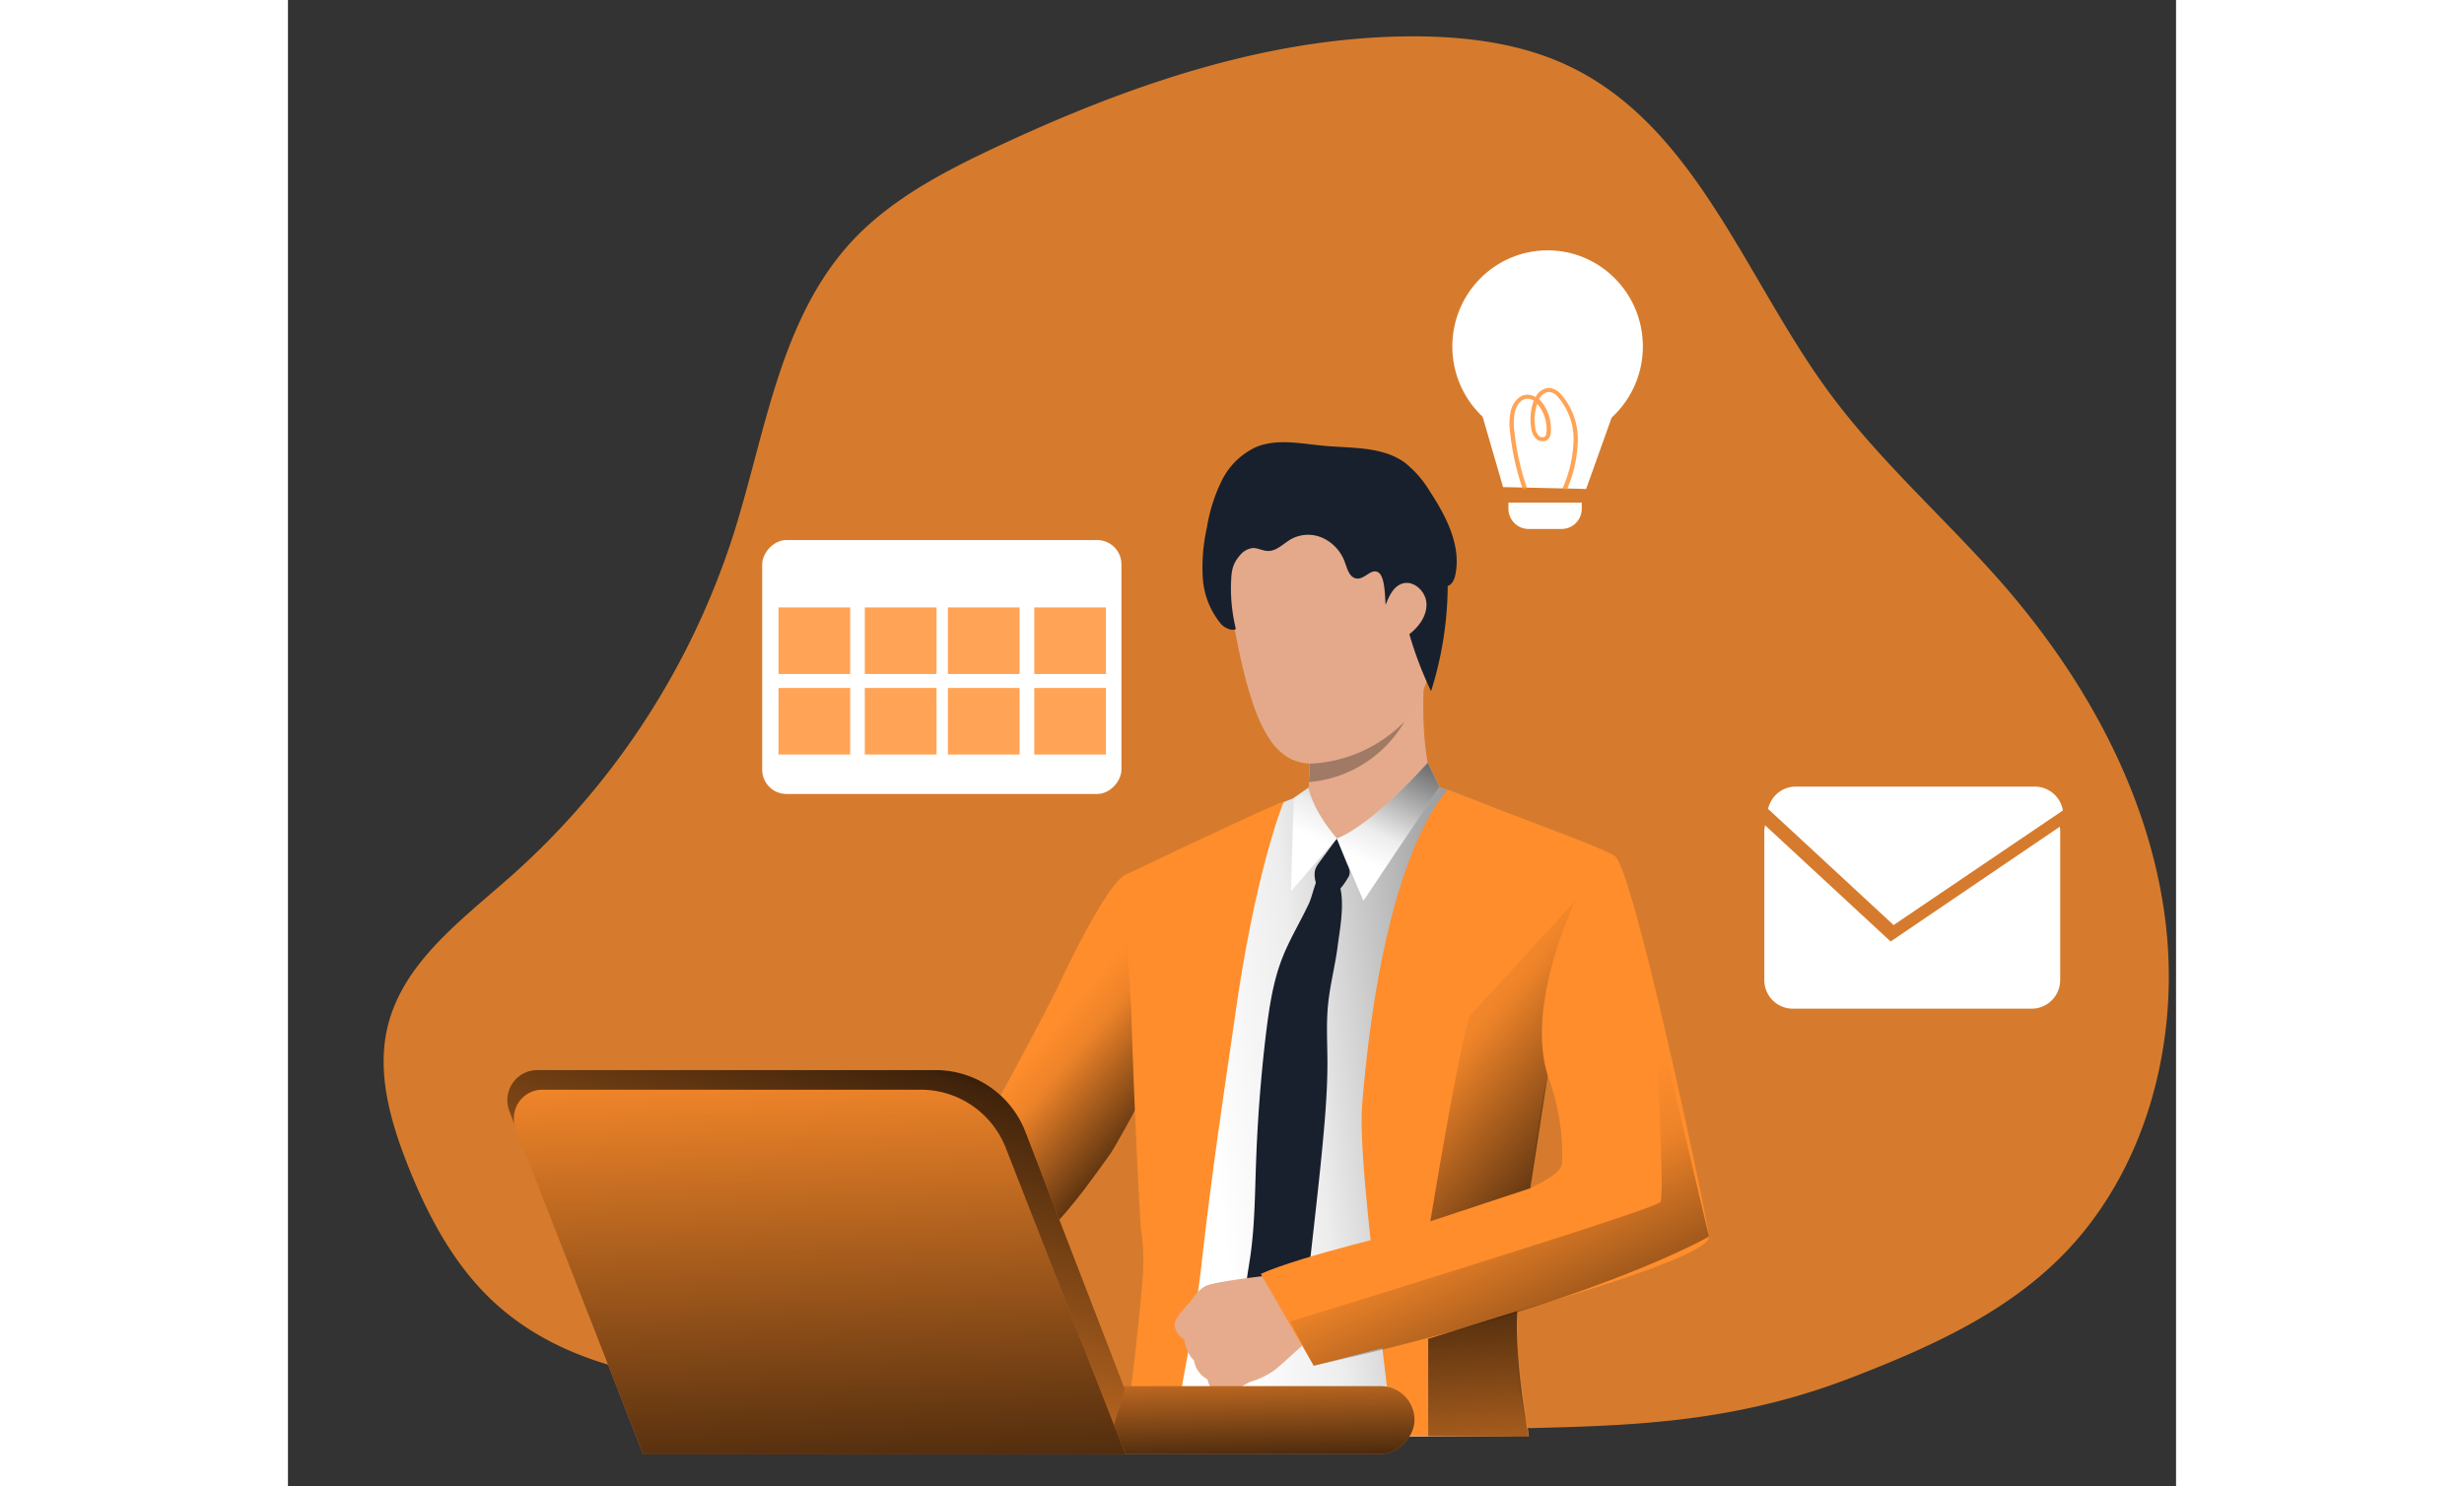 <?xml version="1.0" encoding="UTF-8" standalone="no"?>
<svg
   xmlns:dc="http://purl.org/dc/elements/1.1/"
   xmlns:cc="http://creativecommons.org/ns#"
   xmlns:rdf="http://www.w3.org/1999/02/22-rdf-syntax-ns#"
   xmlns:svg="http://www.w3.org/2000/svg"
   xmlns="http://www.w3.org/2000/svg"
   xmlns:xlink="http://www.w3.org/1999/xlink"
   xmlns:sodipodi="http://sodipodi.sourceforge.net/DTD/sodipodi-0.dtd"
   xmlns:inkscape="http://www.inkscape.org/namespaces/inkscape"
   id="Layer_1"
   data-name="Layer 1"
   viewBox="0 0 410.73 323.43"
   width="706"
   height="426"
   class="illustration"
   version="1.1"
   sodipodi:docname="service001.svg"
   inkscape:version="1.0.2 (e86c870879, 2021-01-15, custom)">
  <rect x="0" y="0" width="410.73" height="323.43" fill="#333333" stroke="none"/>
  <sodipodi:namedview
     pagecolor="#ffffff"
     bordercolor="#666666"
     borderopacity="1"
     objecttolerance="10"
     gridtolerance="10"
     guidetolerance="10"
     inkscape:pageopacity="0"
     inkscape:pageshadow="2"
     inkscape:window-width="1920"
     inkscape:window-height="1002"
     id="namedview121"
     showgrid="false"
     inkscape:zoom="1.0344828"
     inkscape:cx="-69.954406"
     inkscape:cy="240.67475"
     inkscape:window-x="-8"
     inkscape:window-y="-8"
     inkscape:window-maximized="1"
     inkscape:current-layer="Layer_1" />
  <defs
     id="defs24">
    <linearGradient
       id="linear-gradient"
       x1="239.94"
       y1="285.21"
       x2="274.25"
       y2="255.4"
       gradientUnits="userSpaceOnUse">
      <stop
         offset="0.01"
         id="stop2" />
      <stop
         offset="0.83"
         stop-opacity="0.07"
         id="stop4" />
      <stop
         offset="1"
         stop-opacity="0"
         id="stop6" />
    </linearGradient>
    <linearGradient
       id="linear-gradient-2"
       x1="89.34"
       y1="252.41"
       x2="228.24"
       y2="270.4"
       xlink:href="#linear-gradient"
       gradientTransform="matrix(-0.945,0,0,0.954,416.531,-9.673)" />
    <linearGradient
       id="linear-gradient-3"
       x1="187.76"
       y1="161.9"
       x2="206.04"
       y2="200.7"
       xlink:href="#linear-gradient"
       gradientTransform="matrix(-0.945,0,0,0.954,416.531,-9.673)" />
    <linearGradient
       id="linear-gradient-4"
       x1="174.51"
       y1="168.14"
       x2="192.78"
       y2="206.94"
       xlink:href="#linear-gradient"
       gradientTransform="matrix(-0.945,0,0,0.954,416.531,-9.673)" />
    <linearGradient
       id="linear-gradient-5"
       x1="264.91"
       y1="349.06"
       x2="265.62"
       y2="316.79"
       gradientTransform="translate(530.48 668.09) rotate(180)"
       gradientUnits="userSpaceOnUse">
      <stop
         offset="0.01"
         id="stop12" />
      <stop
         offset="0.12"
         stop-opacity="0.75"
         id="stop14" />
      <stop
         offset="1"
         stop-opacity="0"
         id="stop16" />
    </linearGradient>
    <linearGradient
       id="linear-gradient-6"
       x1="302.19"
       y1="236.77"
       x2="337.41"
       y2="355.36"
       xlink:href="#linear-gradient-5"
       gradientTransform="matrix(-0.945,0,0,0.954,416.531,-9.673)" />
    <linearGradient
       id="linear-gradient-7"
       x1="315.63"
       y1="368.99"
       x2="320.42"
       y2="247.7"
       xlink:href="#linear-gradient-5"
       gradientTransform="matrix(-0.945,0,0,0.954,416.531,-9.673)" />
    <linearGradient
       id="linear-gradient-8"
       x1="123.62"
       y1="284.01"
       x2="176.48"
       y2="239.02"
       xlink:href="#linear-gradient"
       gradientTransform="matrix(-0.945,0,0,0.954,416.531,-9.673)" />
    <linearGradient
       id="linear-gradient-9"
       x1="127.74"
       y1="359.53"
       x2="169.35"
       y2="272.93"
       xlink:href="#linear-gradient"
       gradientTransform="matrix(-0.945,0,0,0.954,416.531,-9.673)" />
    <linearGradient
       id="linear-gradient-10"
       x1="170.21"
       y1="278.21"
       x2="164.03"
       y2="381.12"
       xlink:href="#linear-gradient"
       gradientTransform="matrix(-0.945,0,0,0.954,416.531,-9.673)" />
    <linearGradient
       inkscape:collect="always"
       xlink:href="#linear-gradient"
       id="linearGradient125"
       gradientUnits="userSpaceOnUse"
       x1="239.94"
       y1="285.21"
       x2="274.25"
       y2="255.4"
       gradientTransform="matrix(-0.945,0,0,0.954,416.531,-9.673)" />
    <linearGradient
       inkscape:collect="always"
       xlink:href="#linear-gradient-5"
       id="linearGradient127"
       gradientUnits="userSpaceOnUse"
       gradientTransform="matrix(-0.945,0,0,-0.954,416.531,9.673)"
       x1="264.91"
       y1="349.06"
       x2="265.62"
       y2="316.79" />
  </defs>
  <title
     id="title26">Entrepreneur</title>
  <path
     d="m 340.439,299.622 c 15.941,-6.181 31.986,-13.307 44.315,-25.221 19.486,-18.802 27.116,-47.943 23.552,-74.882 -3.564,-26.938 -17.302,-51.73 -35.039,-72.173 C 360.795,113.038 346.263,100.427 335.022,85.06 317.058,60.506 306.307,27.825 279.078,14.585 268.677,9.529 256.982,7.984 245.475,7.908 213.669,7.774 182.762,18.525 153.934,32.061 142.371,37.488 130.751,43.584 122.166,53.047 106.906,70.026 103.852,94.303 96.96,116.129 a 166.404,167.888 0 0 1 -48.456,74.519 c -10.75,9.539 -23.476,18.763 -26.833,32.786 -2.354,9.863 0.52,20.213 4.217,29.647 4.396,11.189 10.154,22.14 18.957,30.267 18.484,17.046 45.95,18.363 70.977,18.754 l 59.045,0.954 c 26.625,0.42 52.266,8.805 78.475,8.07 31.626,-0.954 56.785,0.238 87.097,-11.504 z"
     fill="#ff8d2c"
     opacity="0.8"
     style="isolation:isolate;stroke-width:0.95"
     id="path28" />
  <path
     d="m 128.406,285.972 c 0,0 18.163,-9.539 28.279,-12.019 4.68,-1.164 10.845,-7.679 16.707,-15.339 1.891,-2.518 3.782,-5.17 5.673,-7.793 0,0 31.324,-51.215 14.286,-62.405 0,0 -7.309,-0.162 -11.346,2.032 -4.037,2.194 -12.906,20.757 -14.39,24.038 -1.484,3.281 -17.633,33.702 -18.711,34.388 -1.078,0.687 -2.884,3.186 -9.341,6.677 -7.904,4.293 -20.328,16.865 -20.328,16.865 z"
     fill="#ff8d2c"
     id="path30"
     style="stroke-width:0.95" />
  <path
     d="m 128.406,285.972 c 0,0 18.163,-9.539 28.279,-12.019 4.68,-1.164 10.845,-7.679 16.707,-15.339 1.891,-2.518 3.782,-5.17 5.673,-7.793 0,0 31.324,-51.215 14.286,-62.405 0,0 -7.309,-0.162 -11.346,2.032 -4.037,2.194 -12.906,20.757 -14.39,24.038 -1.484,3.281 -17.633,33.702 -18.711,34.388 -1.078,0.687 -2.884,3.186 -9.341,6.677 -7.904,4.293 -20.328,16.865 -20.328,16.865 z"
     fill="url(#linear-gradient)"
     id="path32"
     style="fill:url(#linearGradient125);stroke-width:0.95" />
  <path
     d="m 184.114,218.559 q -1.116,-14.938 -1.532,-27.911 c 2.383,-1.269 5.238,-2.757 7.564,-3.816 7.082,-3.405 16.962,-7.994 23.297,-10.922 3.706,-1.717 7.337,-2.976 7.337,-2.976 0,0 25.329,-2.452 27.419,-2.318 a 64.557,65.133 0 0 1 7.97,2.747 c 8.973,3.444 26.294,10.436 29.045,12.401 4.047,2.919 18.512,74.405 18.91,79.317 0.378,4.712 -19.675,11.17 -38.235,16.121 0,7.25 0.161,17.409 0.321,26.709 0,1.583 0.057,3.138 0.085,4.646 h -81.245 c 0.113,-1.593 0.208,-3.167 0.284,-4.646 v -0.591 c 0.312,-6.277 1.522,-17.533 1.21,-28.493 0,0 0.199,-11.542 -0.945,-16.522 -0.17,-22.007 -1.484,-43.746 -1.484,-43.746 z m 103.01,42.058 c -0.123,-9.31 -12.414,-26.643 -12.414,-26.643 a 6.023,6.076 0 0 0 -0.577,-0.219 c 0,0 -0.633,-0.086 -0.633,-0.076 0,0.009 -1.891,-1.822 -1.891,-1.822 -0.444,1.65 -4.519,25.05 -5.522,38.671 11.459,-2.289 21.103,-5.475 21.037,-9.911 z"
     fill="#ffffff"
     id="path34"
     style="stroke-width:0.95" />
  <path
     d="m 184.114,218.559 q -1.116,-14.938 -1.532,-27.911 c 2.383,-1.269 5.238,-2.757 7.564,-3.816 7.082,-3.405 16.962,-7.994 23.297,-10.922 3.706,-1.717 7.337,-2.976 7.337,-2.976 0,0 25.329,-2.452 27.419,-2.318 a 64.557,65.133 0 0 1 7.97,2.747 c 8.973,3.444 26.294,10.436 29.045,12.401 4.047,2.919 18.512,74.405 18.91,79.317 0.378,4.712 -19.675,11.17 -38.235,16.121 0,7.25 0.161,17.409 0.321,26.709 0,1.583 0.057,3.138 0.085,4.646 h -81.245 c 0.113,-1.593 0.208,-3.167 0.284,-4.646 v -0.591 c 0.312,-6.277 1.522,-17.533 1.21,-28.493 0,0 0.199,-11.542 -0.945,-16.522 -0.17,-22.007 -1.484,-43.746 -1.484,-43.746 z m 103.01,42.058 c -0.123,-9.31 -12.414,-26.643 -12.414,-26.643 a 6.023,6.076 0 0 0 -0.577,-0.219 c 0,0 -0.633,-0.086 -0.633,-0.076 0,0.009 -1.891,-1.822 -1.891,-1.822 -0.444,1.65 -4.519,25.05 -5.522,38.671 11.459,-2.289 21.103,-5.475 21.037,-9.911 z"
     fill="url(#linear-gradient-2)"
     id="path36"
     style="fill:url(#linear-gradient-2);stroke-width:0.95" />
  <path
     d="m 182.611,307.854 c 0.529,-3.882 1.04,-7.765 1.494,-11.561 0,0 0,0 0,-0.048 0.142,-1.269 0.293,-2.518 0.435,-3.758 0,-0.057 0,-0.124 0,-0.2 0.596,-5.227 1.087,-10.245 1.447,-14.833 a 47.123,47.543 0 0 0 -0.454,-10.321 c -1.418,-23.485 -2.118,-48.249 -2.118,-48.249 -0.747,-10.131 -1.172,-19.612 -1.456,-28.436 0,0 31.796,-15.167 34.68,-16.035 0,0 -6.032,14.309 -10.552,46.236 -1.74,12.267 -4.954,32.91 -7.299,53.991 v 0 c -1.267,11.371 -3.64,22.961 -5.436,33.215 -0.284,1.583 -0.539,3.129 -0.785,4.646 h -10.646 c 0.255,-1.545 0.473,-3.1 0.69,-4.646 z"
     fill="#ff8d2c"
     id="path38"
     style="stroke-width:0.95" />
  <path
     d="m 235.548,270.127 c -1.248,-11.876 -2.383,-23.724 -1.834,-30.22 4.387,-52.207 16.792,-66.02 18.588,-68.042 1.399,0.534 6.694,2.537 8.245,3.157 8.509,3.377 25.783,9.539 28.119,11.256 4.037,2.919 19.978,77.915 20.46,82.761 0.321,3.281 -20.479,10.13 -41.705,16.216 0.199,5.876 -0.35,14.156 1.579,22.798 a 19.656,19.832 0 0 1 0.945,4.531 l -29.584,-0.114 c -0.18,-1.545 -0.369,-3.091 -0.548,-4.646 -0.567,-4.665 -1.153,-9.444 -1.74,-14.528 -8.869,2.318 -14.901,3.816 -14.901,3.816 0,0 -8.339,-14.213 -10.76,-19.975 -0.435,-0.954 10.296,-3.501 23.136,-7.011 z m 41.658,-17.361 a 48.494,48.926 0 0 0 -3.167,-18.754 c -1.049,3.663 -2.506,14.127 -3.782,24.525 4.302,-2.184 6.893,-3.615 6.949,-5.771 z"
     fill="#ff8d2c"
     id="path40"
     style="stroke-width:0.95" />
  <path
     d="m 249.465,171.36 c 0,0 -3.224,-6.143 -2.335,-23.581 0.246,-4.827 -25.14,11.447 -25.14,11.447 0,0 0.085,1.669 0.142,3.911 0,0.954 0.047,1.965 0.047,3.014 0,0.296 0,0.582 0,0.868 0,0.477 0,0.954 0,1.421 0,0.467 0,1.164 -0.057,1.717 -0.057,0.553 -0.076,1.221 -0.132,1.765 a 16.395,16.541 0 0 1 -0.945,3.425 c -1.172,2.719 18.91,2.9 28.421,-3.987 z"
     fill="#e4aa8b"
     id="path42"
     style="stroke-width:0.95" />
  <path
     d="m 228.173,182.444 -3.508,4.77 c -0.832,1.126 -1.409,1.832 -1.324,3.339 a 6.618,6.677 0 0 0 2.071,4.445 1.437,1.45 0 0 0 1.22,0.496 1.579,1.593 0 0 0 0.7,-0.496 16.168,16.312 0 0 0 3.451,-4.35 c 0.501,-1.107 -0.123,-2.003 -0.558,-3.091 z"
     fill="#18202d"
     id="path44"
     style="stroke-width:0.95" />
  <path
     d="m 225.148,189.599 c -1.532,1.021 -2.222,5.247 -3.035,6.964 -1.891,4.026 -4.236,7.832 -5.853,12 -2.052,5.294 -2.836,10.979 -3.536,16.617 q -1.645,13.927 -2.137,27.949 c -0.246,6.935 -0.274,13.898 -1.314,20.757 -0.652,4.312 -1.683,8.833 -0.132,12.897 1.182,3.1 3.706,5.447 6.212,7.631 1.967,-1.746 3.999,-3.596 4.973,-6.048 a 16.527,16.674 0 0 0 0.945,-4.436 l 2.042,-18.21 c 0.747,-6.735 1.503,-13.46 2.08,-20.213 0.416,-4.77 0.737,-9.539 0.728,-14.309 0,-4.159 -0.274,-8.318 0.123,-12.458 0.416,-4.378 1.579,-8.661 2.127,-13.03 0.501,-3.968 2.231,-12.353 -0.993,-15.568 -0.936,-0.859 -1.645,-0.944 -2.231,-0.544 z"
     fill="#18202d"
     id="path46"
     style="stroke-width:0.95" />
  <path
     d="m 223.162,176.53 5.011,5.914 c 0,0 8.046,-1.574 10.4,-5.809 2.354,-4.235 -15.411,-0.105 -15.411,-0.105 z"
     fill="#e4aa8b"
     id="path48"
     style="stroke-width:0.95" />
  <path
     d="m 222.018,171.36 c 0,0 0.577,4.502 6.155,11.084 l -9.984,11.447 0.605,-20.271 z"
     fill="#ffffff"
     id="path50"
     style="stroke-width:0.95" />
  <path
     d="m 247.934,165.932 c 0,0 -11.629,13.269 -19.76,16.512 l 5.786,13.555 16.555,-24.802 z"
     fill="#ffffff"
     id="path52"
     style="stroke-width:0.95" />
  <path
     d="m 222.018,171.36 c 0,0 0.577,4.502 6.155,11.084 l -9.984,11.447 0.605,-20.271 z"
     fill="url(#linear-gradient-3)"
     id="path54"
     style="fill:url(#linear-gradient-3);stroke-width:0.95" />
  <path
     d="m 247.934,165.932 c 0,0 -11.629,13.269 -19.76,16.512 l 5.786,13.555 16.555,-24.802 z"
     fill="url(#linear-gradient-4)"
     id="path56"
     style="fill:url(#linear-gradient-4);stroke-width:0.95" />
  <path
     d="m 202.484,303.447 a 9.946,10.035 0 0 0 3.082,-0.582 c 0,0 1.607,-1.049 2.836,-1.717 a 9.048,9.129 0 0 1 0.945,-0.486 17.633,17.79 0 0 0 5.181,-2.49 c 2.033,-1.555 8.651,-7.803 8.651,-7.803 l -4.283,-6.677 -1.967,-6.572 c 0,0 -15.43,1.555 -17.491,2.785 a 6.382,6.439 0 0 0 -0.558,0.382 c -1.645,1.211 -2.364,2.862 -3.148,3.549 -0.293,0.277 -2.978,3.177 -2.836,4.35 a 3.839,3.873 0 0 0 2.014,3.186 c 0,0 0.539,3.177 2.175,4.598 a 5.673,5.723 0 0 0 2.931,4.14 c 0,0 0.719,2.986 2.468,3.339 z"
     fill="#e5ab8c"
     id="path58"
     style="stroke-width:0.95" />
  <path
     d="m 227.048,102.802 c 0,0 -27.882,-6.773 -22.011,28.837 5.871,35.609 12.565,38.5 29.546,31.403 16.981,-7.097 15.799,-29.876 16.811,-41.018 1.012,-11.142 -15.449,-18.697 -24.346,-19.221 z"
     fill="#e4a98a"
     id="path60"
     style="stroke-width:0.95" />
  <path
     d="m 241.693,127.471 c 0.416,-3.129 6.571,-4.188 6.997,0.515 0.425,4.703 -2.978,12.906 -5.295,12.057 -2.316,-0.849 -2.269,-8.261 -1.702,-12.573 z"
     fill="#e4a98a"
     id="path62"
     style="stroke-width:0.95" />
  <path
     d="m 211.627,277.167 11.516,19.975 c 0,0 30.492,-7.937 37.611,-9.959 l -16.3,-19.526 c 0,0 -23.949,5.523 -32.827,9.51 z"
     fill="#ff8d2c"
     id="path64"
     style="stroke-width:0.95" />
  <path
     d="m 222.094,170.167 v 0 a 26.681,26.919 0 0 0 20.801,-13.154 30.908,31.183 0 0 1 -20.668,9.148 c 0,0.296 0,0.582 0,0.868 0,0.477 0,0.954 0,1.421 0,0.467 -0.104,1.211 -0.132,1.717 z"
     fill="#a07a64"
     id="path66"
     style="stroke-width:0.95" />
  <rect
     x="86.446"
     y="-316.354"
     width="158.613"
     height="14.757"
     rx="7.309"
     transform="scale(1,-1)"
     fill="#ff8d2c"
     id="rect68"
     style="stroke-width:0.95" />
  <rect
     x="86.446"
     y="-316.354"
     width="158.613"
     height="14.757"
     rx="7.309"
     transform="scale(1,-1)"
     fill="url(#linear-gradient-5)"
     id="rect70"
     style="fill:url(#linearGradient127);stroke-width:0.95" />
  <path
     d="m 182.053,302.255 -2.411,7.832 -102.32,6.277 -29.149,-74.577 a 6.495,6.553 0 0 1 6.042,-8.957 h 86.719 a 20.942,21.129 0 0 1 19.467,13.355 z"
     fill="#ff8d2c"
     id="path72"
     style="stroke-width:0.95" />
  <path
     d="m 182.053,302.255 -2.411,7.832 -102.32,6.277 -29.149,-74.577 a 6.495,6.553 0 0 1 6.042,-8.957 h 86.719 a 20.942,21.129 0 0 1 19.467,13.355 z"
     fill="url(#linear-gradient-6)"
     id="path74"
     style="fill:url(#linear-gradient-6);stroke-width:0.95" />
  <path
     d="M 182.204,316.449 H 77.256 L 49.572,245.612 a 6.174,6.229 0 0 1 5.739,-8.509 h 82.361 a 19.855,20.032 0 0 1 18.484,12.687 z"
     fill="#ff8d2c"
     id="path76"
     style="stroke-width:0.95" />
  <path
     d="M 182.204,316.449 H 77.256 L 49.572,245.612 a 6.174,6.229 0 0 1 5.739,-8.509 h 82.361 a 19.855,20.032 0 0 1 18.484,12.687 z"
     fill="url(#linear-gradient-7)"
     id="path78"
     style="fill:url(#linear-gradient-7);stroke-width:0.95" />
  <path
     d="m 321.161,180.918 v 32.309 a 6.183,6.239 0 0 0 6.183,6.239 h 52.001 a 6.193,6.248 0 0 0 6.183,-6.239 v -32.309 a 7.327,7.393 0 0 0 -0.085,-1.04 l -36.798,24.973 -27.305,-25.279 a 6.193,6.248 0 0 0 -0.18,1.345 z"
     fill="#ffffff"
     id="path80"
     style="stroke-width:0.95" />
  <path
     d="m 238.781,131.61 c 0.737,-1.908 1.683,-3.968 3.583,-4.617 2.487,-0.839 5.181,1.66 5.304,4.312 0.123,2.652 -1.626,5.065 -3.725,6.677 a 79.723,80.434 0 0 0 4.727,12.401 76.073,76.751 0 0 0 3.621,-22.894 c 0.945,-0.277 1.447,-1.402 1.655,-2.404 1.324,-6.343 -1.948,-12.687 -5.512,-18.124 a 23.041,23.247 0 0 0 -5.503,-6.324 c -4.926,-3.529 -11.478,-3.091 -17.491,-3.634 -4.954,-0.448 -10.126,-1.631 -14.74,0.229 a 15.534,15.673 0 0 0 -7.564,7.345 35.645,35.962 0 0 0 -3.243,10.283 38.367,38.71 0 0 0 -0.879,10.932 17.16,17.313 0 0 0 4.018,10.035 c 0.662,0.735 2.383,1.603 3.177,1.021 a 36.174,36.497 0 0 1 -1.068,-9.482 c 0.095,-2.747 0.113,-4.398 1.891,-6.468 a 4.264,4.302 0 0 1 2.893,-1.66 c 1.087,0 2.108,0.601 3.186,0.639 1.957,0.086 3.451,-1.641 5.162,-2.604 a 7.762,7.832 0 0 1 6.94,-0.172 9.19,9.272 0 0 1 4.727,5.285 c 0.492,1.383 0.945,3.148 2.383,3.463 1.891,0.401 3.29,-2.366 4.926,-1.269 1.456,1.021 1.38,5.485 1.532,7.03 z"
     fill="#18202d"
     id="path82"
     style="stroke-width:0.95" />
  <path
     d="m 270.256,258.537 -21.746,7.192 c 0,0 7.091,-43.269 8.859,-45.063 1.768,-1.793 22.691,-24.668 22.691,-24.668 0,0 -10.949,22.388 -6.004,38.013"
     fill="url(#linear-gradient-8)"
     id="path84"
     style="fill:url(#linear-gradient-8);stroke-width:0.95" />
  <path
     d="m 223.143,297.142 -5.162,-9.596 c 0,0 79.515,-24.401 80.574,-26.013 1.059,-1.612 -1.324,-42.649 -1.324,-42.649 l 11.894,50.156 c 0,0 -25.027,14.623 -85.982,28.102 z"
     fill="url(#linear-gradient-9)"
     id="path86"
     style="fill:url(#linear-gradient-9);stroke-width:0.95" />
  <path
     d="m 248.047,291.295 v 21.196 l 21.869,0.124 c 0,0 -3.063,-15.1 -2.496,-27.329 z"
     fill="url(#linear-gradient-10)"
     id="path88"
     style="fill:url(#linear-gradient-10);stroke-width:0.95" />
  <path
     d="m 321.983,175.996 27.305,25.279 36.826,-24.935 a 6.193,6.248 0 0 0 -6.098,-5.189 H 328.016 a 6.174,6.229 0 0 0 -6.032,4.846 z"
     fill="#ffffff"
     id="path90"
     style="stroke-width:0.95" />
  <ellipse
     cx="-274.019"
     cy="75.378"
     fill="#ffffff"
     id="circle92"
     transform="scale(-1,1)"
     style="stroke-width:0.95"
     rx="20.725"
     ry="20.91" />
  <polygon
     points="128.15,86.65 157.97,86.65 153.24,102.78 134.12,103.21 "
     fill="#ffffff"
     id="polygon94"
     transform="matrix(-0.945,0,0,0.954,409.147,7.927)" />
  <path
     d="M 281.451,109.365 H 265.501 v 1.316 a 4.368,4.407 0 0 0 4.368,4.407 h 7.214 a 4.368,4.407 0 0 0 4.368,-4.407 z"
     fill="#ffffff"
     id="path96"
     style="stroke-width:0.95" />
  <g
     opacity="0.8"
     style="isolation:isolate"
     id="g100"
     transform="matrix(-0.945,0,0,0.954,409.147,7.927)">
    <path
       d="m 146.45,122 a 29.55,29.55 0 0 1 -2.6,-11.09 15.39,15.39 0 0 1 3.78,-10.73 4.1,4.1 0 0 1 2.77,-1.56 3.6,3.6 0 0 1 3.15,2.09 3.58,3.58 0 0 1 2.09,-0.54 c 1.91,0.14 3.2,1.95 3.64,3.69 a 14.41,14.41 0 0 1 0.14,5 58.81,58.81 0 0 1 -2.95,13 l -0.94,-0.33 a 57.42,57.42 0 0 0 2.89,-12.81 13.07,13.07 0 0 0 -0.11,-4.71 c -0.35,-1.39 -1.33,-2.83 -2.74,-2.93 a 2.52,2.52 0 0 0 -1.58,0.45 c 0.06,0.15 0.11,0.29 0.16,0.44 a 12.5,12.5 0 0 1 0.44,5.73 4.18,4.18 0 0 1 -1.16,2.51 2.22,2.22 0 0 1 -1.7,0.55 1.74,1.74 0 0 1 -1.23,-0.65 2.51,2.51 0 0 1 -0.43,-1.36 9.7,9.7 0 0 1 1.66,-6.34 6.67,6.67 0 0 1 1,-1.18 2.75,2.75 0 0 0 -2.3,-1.71 3.23,3.23 0 0 0 -2.09,1.25 14.6,14.6 0 0 0 -3.51,10 28.66,28.66 0 0 0 2.52,10.72 z m 6.73,-19.7 a 5.25,5.25 0 0 0 -0.62,0.76 8.84,8.84 0 0 0 -1.5,5.69 1.69,1.69 0 0 0 0.24,0.84 0.7,0.7 0 0 0 0.52,0.27 1.25,1.25 0 0 0 1,-0.31 3.19,3.19 0 0 0 0.83,-1.92 11.49,11.49 0 0 0 -0.4,-5.27 c 0,0 -0.06,-0.03 -0.07,-0.05 z"
       transform="translate(-7.81,-18.45)"
       fill="#ff8d2c"
       id="path98" />
  </g>
  <rect
     x="-181.315"
     y="117.502"
     width="78.153"
     height="55.25"
     rx="5.285"
     fill="#ffffff"
     id="rect102"
     transform="scale(-1,1)"
     style="stroke-width:0.95" />
  <rect
     x="-177.949"
     y="132.164"
     width="15.6"
     height="14.48"
     fill="#ff8d2c"
     opacity="0.8"
     style="isolation:isolate;stroke-width:0.95"
     id="rect104"
     transform="scale(-1,1)" />
  <rect
     x="-159.163"
     y="132.164"
     width="15.6"
     height="14.48"
     fill="#ff8d2c"
     opacity="0.8"
     style="isolation:isolate;stroke-width:0.95"
     id="rect106"
     transform="scale(-1,1)" />
  <rect
     x="-177.949"
     y="149.687"
     width="15.6"
     height="14.48"
     fill="#ff8d2c"
     opacity="0.8"
     style="isolation:isolate;stroke-width:0.95"
     id="rect108"
     transform="scale(-1,1)" />
  <rect
     x="-159.163"
     y="149.687"
     width="15.6"
     height="14.48"
     fill="#ff8d2c"
     opacity="0.8"
     style="isolation:isolate;stroke-width:0.95"
     id="rect110"
     transform="scale(-1,1)" />
  <rect
     x="-141.085"
     y="132.164"
     width="15.6"
     height="14.48"
     fill="#ff8d2c"
     opacity="0.8"
     style="isolation:isolate;stroke-width:0.95"
     id="rect112"
     transform="scale(-1,1)" />
  <rect
     x="-122.308"
     y="132.164"
     width="15.6"
     height="14.48"
     fill="#ff8d2c"
     opacity="0.8"
     style="isolation:isolate;stroke-width:0.95"
     id="rect114"
     transform="scale(-1,1)" />
  <rect
     x="-141.085"
     y="149.687"
     width="15.6"
     height="14.48"
     fill="#ff8d2c"
     opacity="0.8"
     style="isolation:isolate;stroke-width:0.95"
     id="rect116"
     transform="scale(-1,1)" />
  <rect
     x="-122.308"
     y="149.687"
     width="15.6"
     height="14.48"
     fill="#ff8d2c"
     opacity="0.8"
     style="isolation:isolate;stroke-width:0.95"
     id="rect118"
     transform="scale(-1,1)" />
</svg>
